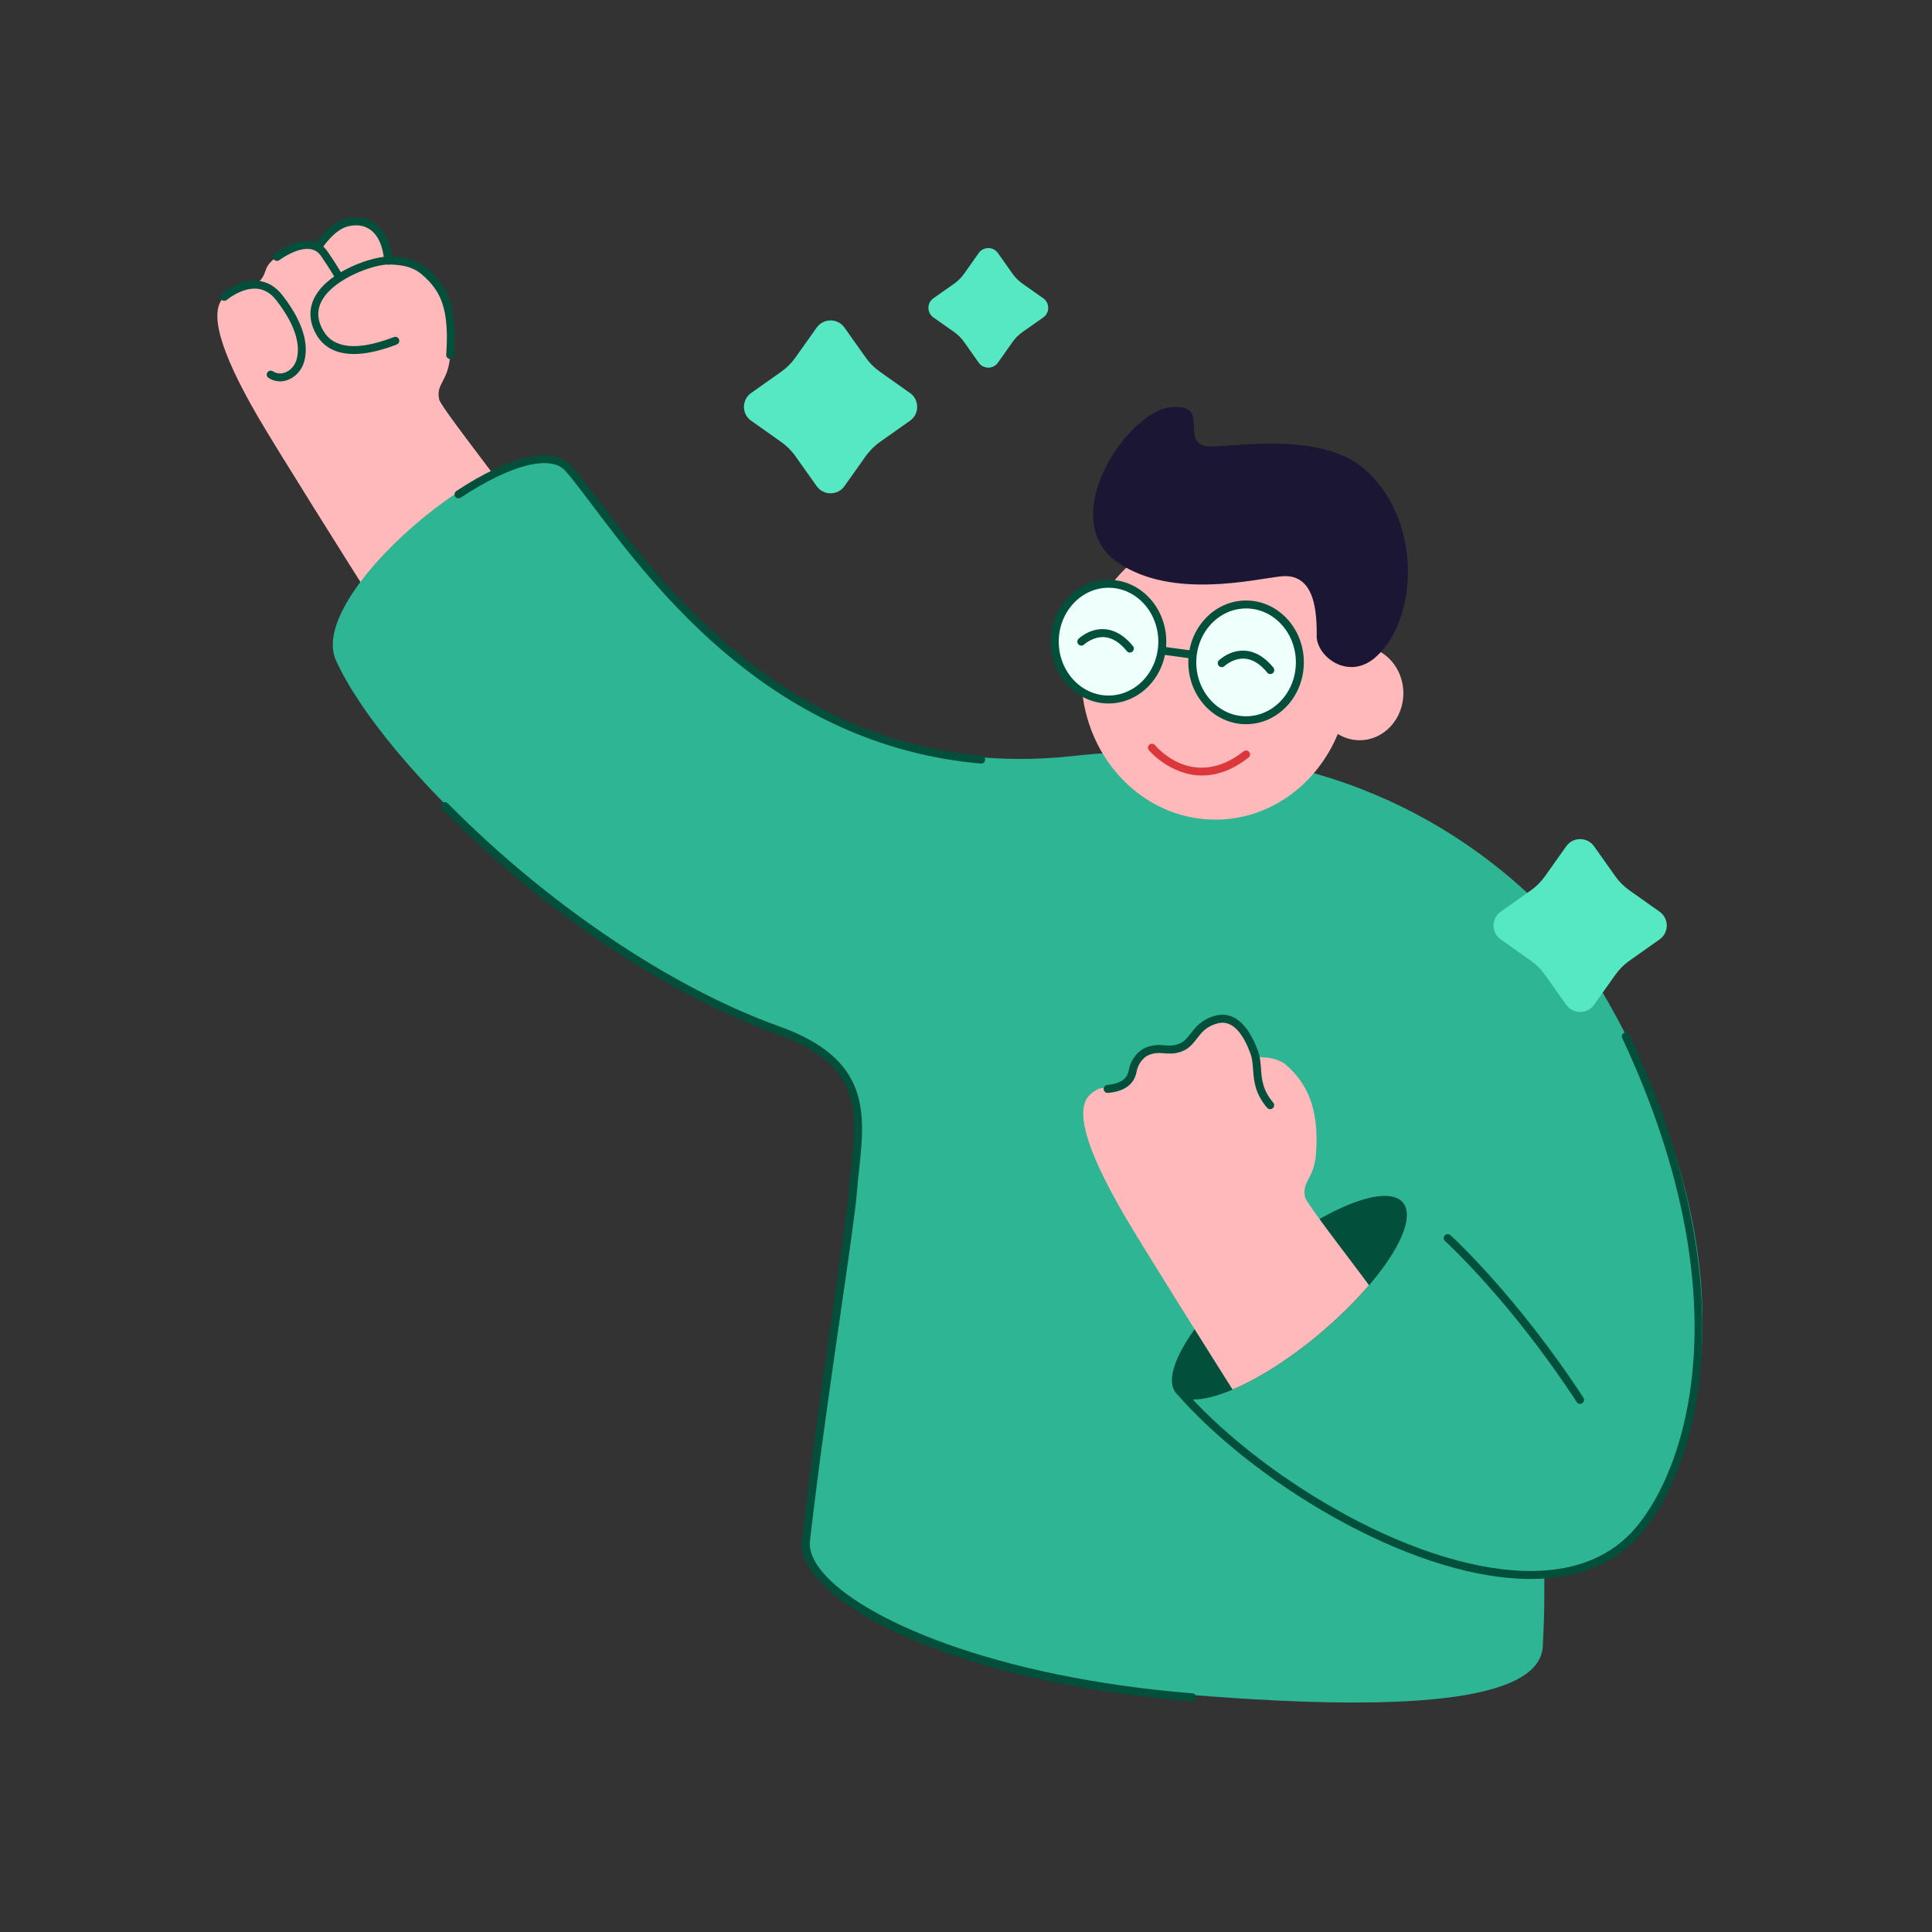 <svg width="160" height="160" viewBox="0 0 160 160" fill="none" xmlns="http://www.w3.org/2000/svg">
<rect x="0" y="0" width="160" height="160" fill="#333333" stroke="none"/>
<g clip-path="url(#clip0_410_21362)">
<path d="M37.581 44.386C39.162 43.058 40.539 41.69 41.666 40.375C40.506 38.777 36.5 33.636 36.375 33.096C36.066 31.755 37.133 31.643 37.284 29.401C37.554 25.522 36.401 23.556 34.82 22.155C34.214 21.616 33.338 21.511 32.804 21.505C32.528 21.505 32.277 21.347 32.158 21.097C31.71 20.111 30.617 17.757 28.377 18.526C27.204 18.927 27.224 20.019 26.407 20.367C25.853 20.604 24.964 20.019 23.613 20.821C21.38 22.136 22.46 22.419 21.294 23.49C21.07 23.701 19.858 23.438 18.58 24.582C17.302 25.719 18.092 28.908 21.399 34.582C22.961 37.265 28.877 46.661 30.366 49.015C32.495 48.114 35.057 46.51 37.587 44.386H37.581Z" fill="#FFB9BA"/>
<path d="M127.77 136.345C127.52 140.527 118.217 141.947 98.709 140.369C78.508 138.732 66.214 131.874 66.722 127.39C67.974 116.37 70.332 101.865 70.596 98.604C71.05 93.002 72.704 88.084 64.396 85.112C48.254 79.346 31.658 63.263 27.81 54.656C25.227 48.877 43.313 34.372 47.035 38.58C51.594 43.741 63.625 65.406 88.918 62.605C107.84 60.514 120.325 67.694 127.902 75.308C130.254 77.669 145.263 98.453 139.807 118.625C137.758 126.193 133.911 129.329 127.889 130.289C127.889 130.289 127.948 133.255 127.764 136.351L127.77 136.345Z" fill="#2EB593"/>
<path d="M109.296 110.452C114.486 106.1 117.568 101.235 116.18 99.586C114.791 97.938 109.459 100.129 104.269 104.482C99.079 108.834 95.997 113.698 97.385 115.347C98.773 116.995 104.106 114.804 109.296 110.452Z" fill="#024F3C"/>
<path d="M109.29 110.446C110.871 109.117 112.248 107.75 113.375 106.435C112.215 104.837 108.209 99.695 108.084 99.156C107.774 97.815 108.842 97.703 108.993 95.461C109.263 91.582 108.11 89.616 106.529 88.215C105.923 87.676 105.047 87.571 104.513 87.564C104.236 87.564 103.986 87.406 103.867 87.157C103.419 86.17 102.326 83.817 100.086 84.586C98.913 84.987 98.873 85.96 98.116 86.427C96.91 87.183 96.291 86.177 94.993 87.071C93.563 88.058 94.492 88.268 93.003 89.55C91.672 90.694 91.567 89.497 90.289 90.641C89.01 91.779 89.801 94.968 93.109 100.642C94.67 103.325 100.586 112.721 102.075 115.074C104.203 114.174 106.766 112.569 109.296 110.446H109.29Z" fill="#FFB9BA"/>
<path d="M112.597 53.525C112.235 53.525 111.886 53.584 111.55 53.69C110.568 48.173 106.068 43.998 100.652 43.998C94.519 43.998 89.551 49.343 89.551 55.938C89.551 62.533 94.519 67.879 100.652 67.879C105.179 67.879 109.066 64.959 110.792 60.784C111.326 61.113 111.938 61.303 112.597 61.303C114.6 61.303 116.221 59.561 116.221 57.411C116.221 55.261 114.6 53.519 112.597 53.519V53.525Z" fill="#FFB9BA"/>
<path d="M103.195 59.647C105.655 59.647 107.649 57.501 107.649 54.853C107.649 52.206 105.655 50.06 103.195 50.06C100.735 50.06 98.742 52.206 98.742 54.853C98.742 57.501 100.735 59.647 103.195 59.647Z" fill="#EFFFFB"/>
<path d="M103.195 59.975C100.56 59.975 98.412 57.681 98.412 54.853C98.412 52.026 100.56 49.731 103.195 49.731C105.831 49.731 107.979 52.026 107.979 54.853C107.979 57.681 105.831 59.975 103.195 59.975ZM103.195 50.389C100.922 50.389 99.071 52.394 99.071 54.853C99.071 57.312 100.922 59.318 103.195 59.318C105.468 59.318 107.32 57.312 107.32 54.853C107.32 52.394 105.468 50.389 103.195 50.389Z" fill="#024F3C"/>
<path d="M91.804 57.931C94.264 57.931 96.258 55.785 96.258 53.137C96.258 50.49 94.264 48.344 91.804 48.344C89.344 48.344 87.35 50.49 87.35 53.137C87.35 55.785 89.344 57.931 91.804 57.931Z" fill="#EFFFFB"/>
<path d="M91.804 58.259C89.169 58.259 87.021 55.965 87.021 53.137C87.021 50.31 89.169 48.015 91.804 48.015C94.439 48.015 96.587 50.31 96.587 53.137C96.587 55.965 94.439 58.259 91.804 58.259ZM91.804 48.673C89.531 48.673 87.68 50.678 87.68 53.137C87.68 55.596 89.531 57.602 91.804 57.602C94.077 57.602 95.928 55.596 95.928 53.137C95.928 50.678 94.077 48.673 91.804 48.673Z" fill="#024F3C"/>
<path d="M109.046 52.651C109.046 50.928 109 47.404 106.068 47.733C103.795 47.982 97.095 49.633 92.628 46.621C87.324 43.038 93.3 34.175 96.871 33.734C100.442 33.294 97.556 36.778 100.066 36.969C101.627 37.087 109.151 35.654 112.854 38.731C117.875 42.906 117.46 51.401 113.875 54.465C111.649 56.372 109.039 54.38 109.039 52.657L109.046 52.651Z" fill="#1B1634"/>
<path d="M99.552 64.223C96.917 64.223 95.171 62.158 95.144 62.125C95.026 61.987 95.052 61.777 95.19 61.665C95.329 61.553 95.54 61.573 95.652 61.711C95.777 61.869 98.847 65.472 102.991 62.224C103.136 62.112 103.34 62.139 103.452 62.277C103.564 62.421 103.538 62.625 103.4 62.737C101.996 63.835 100.692 64.223 99.552 64.223Z" fill="#DC373A"/>
<path d="M126.756 130.763C126.591 130.763 126.426 130.763 126.255 130.756C116.399 130.493 103.578 122.531 97.351 115.305C97.233 115.167 97.246 114.956 97.384 114.838C97.523 114.719 97.727 114.733 97.852 114.871C103.986 121.991 116.603 129.836 126.275 130.099C130.01 130.191 132.975 129.145 135.057 126.969C139.353 122.491 144.729 108.157 134.346 85.967C134.267 85.802 134.346 85.605 134.504 85.526C134.668 85.447 134.866 85.526 134.939 85.684C145.474 108.197 139.933 122.833 135.532 127.422C133.403 129.638 130.452 130.763 126.756 130.763Z" fill="#024F3C"/>
<path d="M130.86 116.271C130.755 116.271 130.65 116.219 130.584 116.12C125.063 107.677 119.726 102.832 119.673 102.779C119.535 102.654 119.528 102.45 119.647 102.312C119.765 102.174 119.976 102.168 120.115 102.286C120.167 102.332 125.563 107.237 131.131 115.752C131.229 115.903 131.19 116.107 131.032 116.205C130.979 116.238 130.913 116.258 130.854 116.258L130.86 116.271Z" fill="#024F3C"/>
<path d="M98.735 140.901C98.735 140.901 98.715 140.901 98.709 140.901C81.961 139.54 71.004 134.741 67.578 130.585C66.702 129.52 66.313 128.501 66.419 127.554C67.124 121.347 68.171 114.082 69.014 108.25C69.667 103.746 70.181 100.195 70.293 98.781C70.345 98.13 70.411 97.493 70.484 96.862C71.004 92.002 71.419 88.169 64.31 85.625C55.304 82.403 44.947 75.44 36.612 66.991C36.487 66.859 36.487 66.656 36.612 66.524C36.744 66.399 36.949 66.399 37.08 66.524C45.349 74.907 55.614 81.811 64.534 85C72.124 87.716 71.65 92.187 71.143 96.921C71.077 97.545 71.004 98.183 70.958 98.821C70.84 100.254 70.326 103.818 69.673 108.335C68.83 114.167 67.782 121.419 67.078 127.62C66.992 128.389 67.328 129.244 68.085 130.158C71.314 134.076 82.29 138.896 98.761 140.237C98.946 140.25 99.078 140.408 99.064 140.592C99.051 140.763 98.906 140.895 98.735 140.895V140.901Z" fill="#024F3C"/>
<path d="M81.262 63.237C81.262 63.237 81.243 63.237 81.236 63.237C64.04 61.724 54.316 48.817 49.084 41.881C48.195 40.704 47.431 39.685 46.818 38.994C45.606 37.627 42.285 38.475 38.148 41.217C37.996 41.315 37.792 41.276 37.693 41.125C37.594 40.973 37.634 40.77 37.785 40.671C42.285 37.692 45.843 36.903 47.312 38.56C47.938 39.27 48.715 40.296 49.611 41.486C54.777 48.337 64.389 61.1 81.289 62.586C81.467 62.599 81.605 62.763 81.585 62.941C81.572 63.112 81.427 63.243 81.256 63.243L81.262 63.237Z" fill="#024F3C"/>
<path d="M37.284 29.73C37.284 29.73 37.271 29.73 37.258 29.73C37.074 29.717 36.942 29.559 36.955 29.381C37.225 25.528 36.481 24.095 35.011 22.793C34.517 22.353 33.786 21.906 32.139 21.906C31.006 21.906 27.784 22.997 26.716 24.792C26.236 25.594 26.242 26.423 26.736 27.323C27.58 28.862 29.51 29.079 32.481 27.968L32.626 27.915C32.798 27.849 32.989 27.942 33.048 28.112C33.107 28.283 33.022 28.474 32.85 28.533L32.712 28.586C28.568 30.138 26.855 28.928 26.157 27.639C25.564 26.548 25.557 25.45 26.15 24.457C27.408 22.34 30.92 21.248 32.139 21.248C34.017 21.248 34.893 21.814 35.446 22.3C37.034 23.701 37.897 25.318 37.607 29.421C37.594 29.592 37.449 29.723 37.278 29.723L37.284 29.73Z" fill="#024F3C"/>
<path d="M32.145 21.906C31.974 21.906 31.829 21.774 31.816 21.603C31.717 20.38 31.315 19.479 30.65 19.013C30.142 18.651 29.484 18.566 28.759 18.763C27.659 19.059 26.69 20.538 26.683 20.551C26.585 20.702 26.381 20.748 26.229 20.65C26.077 20.551 26.031 20.347 26.13 20.196C26.176 20.124 27.244 18.487 28.588 18.131C29.51 17.888 30.353 18.007 31.032 18.48C31.862 19.065 32.363 20.13 32.475 21.557C32.488 21.741 32.356 21.899 32.172 21.912C32.165 21.912 32.152 21.912 32.145 21.912V21.906Z" fill="#024F3C"/>
<path d="M28.041 23.207C27.922 23.207 27.81 23.142 27.751 23.037C27.751 23.03 27.382 22.353 26.585 21.202C26.361 20.873 26.071 20.689 25.709 20.63C24.582 20.453 23.159 21.531 23.139 21.537C22.994 21.649 22.79 21.623 22.678 21.478C22.566 21.334 22.592 21.13 22.737 21.018C22.803 20.965 24.397 19.762 25.807 19.979C26.354 20.065 26.802 20.347 27.125 20.827C27.948 22.017 28.317 22.701 28.331 22.727C28.416 22.885 28.357 23.089 28.199 23.175C28.146 23.201 28.093 23.214 28.041 23.214V23.207Z" fill="#024F3C"/>
<path d="M23.192 31.584C22.849 31.584 22.52 31.485 22.236 31.295C22.085 31.196 22.045 30.992 22.144 30.841C22.243 30.69 22.447 30.65 22.599 30.749C22.889 30.94 23.244 30.979 23.594 30.854C24.042 30.697 24.397 30.302 24.549 29.815C24.826 28.895 24.766 27.284 22.869 24.851C22.427 24.286 21.9 23.97 21.301 23.911C20.029 23.793 18.804 24.818 18.791 24.831C18.652 24.95 18.448 24.937 18.323 24.799C18.204 24.661 18.217 24.45 18.356 24.332C18.415 24.279 19.805 23.096 21.36 23.253C22.144 23.332 22.829 23.733 23.383 24.444C25.452 27.093 25.498 28.928 25.175 30C24.964 30.69 24.457 31.236 23.811 31.472C23.607 31.545 23.389 31.584 23.185 31.584H23.192Z" fill="#024F3C"/>
<path d="M105.185 91.858C105.093 91.858 105.001 91.819 104.935 91.74C103.92 90.543 103.841 89.498 103.775 88.584C103.742 88.123 103.709 87.683 103.558 87.262C103.07 85.921 102.214 84.395 100.85 84.75C99.914 84.987 99.532 85.48 99.124 86.006C98.794 86.433 98.452 86.874 97.826 87.091C97.233 87.301 96.785 87.262 96.396 87.229C95.994 87.196 95.645 87.163 95.118 87.38C94.808 87.505 94.268 87.985 94.13 88.741C93.846 90.3 92.278 90.457 91.764 90.51C91.587 90.53 91.422 90.398 91.402 90.214C91.382 90.037 91.514 89.872 91.699 89.853C92.436 89.774 93.313 89.57 93.484 88.616C93.662 87.656 94.327 86.979 94.874 86.762C95.546 86.493 96.027 86.532 96.449 86.565C96.818 86.598 97.141 86.624 97.602 86.46C98.043 86.302 98.3 85.973 98.603 85.592C99.018 85.059 99.532 84.402 100.685 84.106C102.122 83.738 103.36 84.777 104.177 87.032C104.362 87.538 104.395 88.044 104.434 88.531C104.493 89.386 104.559 90.273 105.442 91.312C105.561 91.45 105.541 91.661 105.403 91.779C105.343 91.832 105.264 91.858 105.192 91.858H105.185Z" fill="#024F3C"/>
<path d="M71.696 37.778L69.937 40.257C69.377 41.052 68.191 41.052 67.631 40.257L65.872 37.778C65.549 37.318 65.147 36.923 64.692 36.601L62.209 34.845C61.411 34.286 61.411 33.103 62.209 32.544L64.692 30.789C65.153 30.466 65.549 30.065 65.872 29.612L67.631 27.133C68.191 26.337 69.377 26.337 69.937 27.133L71.696 29.612C72.019 30.072 72.421 30.466 72.875 30.789L75.359 32.544C76.156 33.103 76.156 34.286 75.359 34.845L72.875 36.601C72.414 36.923 72.019 37.324 71.696 37.778Z" fill="#55E8C3"/>
<path d="M133.773 80.733L132.013 83.212C131.453 84.007 130.267 84.007 129.707 83.212L127.948 80.733C127.626 80.273 127.224 79.878 126.769 79.556L124.285 77.8C123.488 77.242 123.488 76.058 124.285 75.499L126.769 73.743C127.23 73.421 127.626 73.02 127.948 72.567L129.707 70.088C130.267 69.292 131.453 69.292 132.013 70.088L133.773 72.567C134.095 73.027 134.497 73.421 134.952 73.743L137.436 75.499C138.233 76.058 138.233 77.242 137.436 77.8L134.952 79.556C134.491 79.878 134.095 80.279 133.773 80.733Z" fill="#55E8C3"/>
<path d="M83.858 28.316L82.646 30.032C82.257 30.585 81.44 30.585 81.052 30.032L79.839 28.316C79.615 28.001 79.339 27.724 79.022 27.501L77.303 26.291C76.749 25.903 76.749 25.088 77.303 24.7L79.022 23.49C79.339 23.267 79.615 22.991 79.839 22.675L81.052 20.959C81.44 20.407 82.257 20.407 82.646 20.959L83.858 22.675C84.082 22.991 84.359 23.267 84.675 23.49L86.395 24.7C86.948 25.088 86.948 25.903 86.395 26.291L84.675 27.501C84.359 27.724 84.082 28.001 83.858 28.316Z" fill="#55E8C3"/>
<path d="M93.576 54.045C93.477 54.045 93.385 54.005 93.319 53.92C92.726 53.19 92.094 52.802 91.428 52.763C90.486 52.723 89.788 53.367 89.781 53.374C89.65 53.499 89.445 53.499 89.314 53.367C89.188 53.236 89.188 53.026 89.32 52.901C89.36 52.868 90.236 52.026 91.461 52.105C92.318 52.157 93.115 52.631 93.827 53.505C93.939 53.644 93.919 53.854 93.781 53.966C93.721 54.018 93.649 54.038 93.576 54.038V54.045Z" fill="#024F3C"/>
<path d="M105.205 55.826C105.106 55.826 105.014 55.787 104.948 55.702C104.355 54.972 103.723 54.584 103.057 54.544C102.115 54.498 101.417 55.149 101.41 55.156C101.278 55.281 101.074 55.281 100.942 55.149C100.817 55.018 100.817 54.807 100.949 54.682C100.988 54.65 101.858 53.814 103.09 53.887C103.947 53.939 104.744 54.413 105.455 55.287C105.567 55.425 105.548 55.636 105.409 55.748C105.35 55.8 105.277 55.82 105.205 55.82V55.826Z" fill="#024F3C"/>
<path d="M98.735 54.538C98.735 54.538 98.702 54.538 98.689 54.538L96.212 54.202C96.034 54.176 95.909 54.012 95.928 53.834C95.955 53.657 96.119 53.532 96.297 53.551L98.775 53.887C98.952 53.913 99.078 54.078 99.058 54.255C99.038 54.419 98.893 54.538 98.728 54.538H98.735Z" fill="#024F3C"/>
</g>
<defs>
<clipPath id="clip0_410_21362">
<rect width="123" height="123" fill="white" transform="translate(18 18)"/>
</clipPath>
</defs>
</svg>
